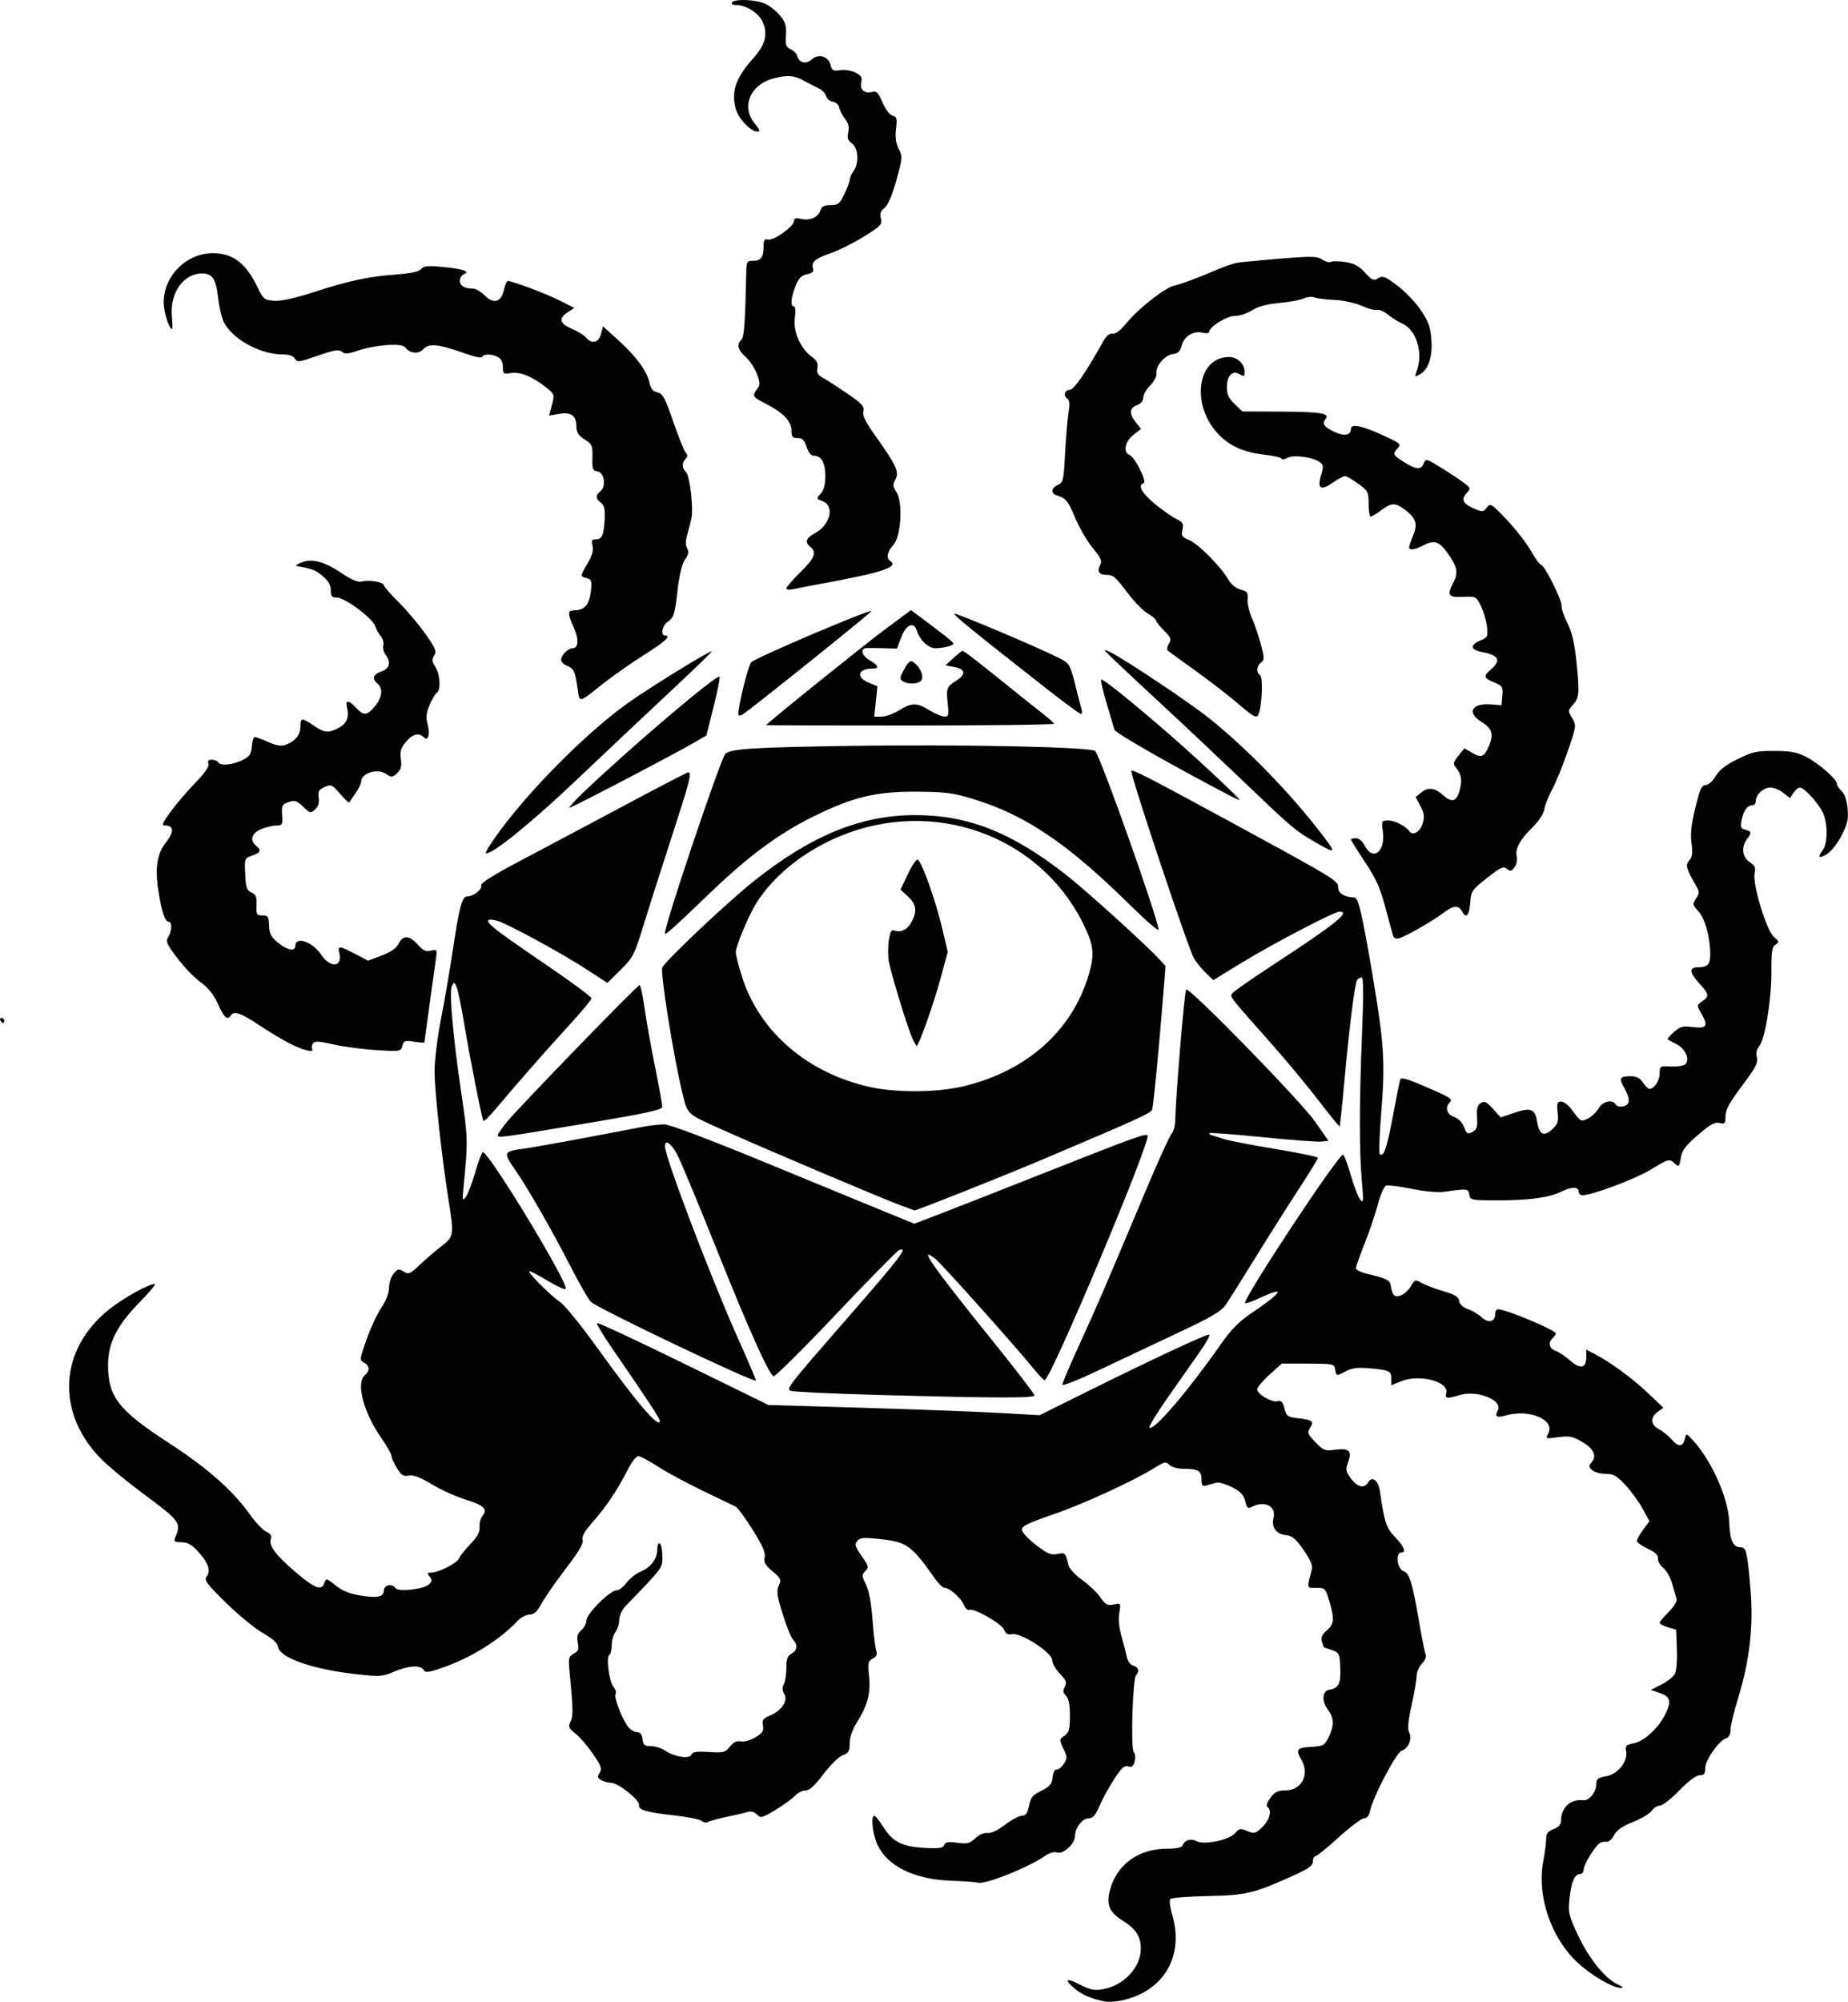<?xml version="1.0" encoding="UTF-8" standalone="no"?>
<!-- Created with Inkscape (http://www.inkscape.org/) -->

<svg
   xmlns:dc="http://purl.org/dc/elements/1.1/"
   xmlns:cc="http://creativecommons.org/ns#"
   xmlns:rdf="http://www.w3.org/1999/02/22-rdf-syntax-ns#"
   xmlns:svg="http://www.w3.org/2000/svg"
   xmlns="http://www.w3.org/2000/svg"
   xmlns:sodipodi="http://sodipodi.sourceforge.net/DTD/sodipodi-0.dtd"
   xmlns:inkscape="http://www.inkscape.org/namespaces/inkscape"
   width="193.16mm"
   height="209.132mm"
   viewBox="0 0 193.16 209.132"
   version="1.1"
   id="svg8"
   inkscape:version="0.92.4 (5da689c313, 2019-01-14)"
   sodipodi:docname="beholder.svg">
  <defs
     id="defs2" />
  <sodipodi:namedview
     id="base"
     pagecolor="#ffffff"
     bordercolor="#666666"
     borderopacity="1.0"
     inkscape:pageopacity="0.0"
     inkscape:pageshadow="2"
     inkscape:zoom="0.7"
     inkscape:cx="262.13084"
     inkscape:cy="434.81938"
     inkscape:document-units="mm"
     inkscape:current-layer="layer1"
     showgrid="false"
     fit-margin-top="0"
     fit-margin-left="0"
     fit-margin-right="0"
     fit-margin-bottom="0"
     inkscape:window-width="1920"
     inkscape:window-height="991"
     inkscape:window-x="-9"
     inkscape:window-y="-9"
     inkscape:window-maximized="1" />
  <g
     inkscape:label="Layer 1"
     inkscape:groupmode="layer"
     id="layer1"
     transform="translate(-8.177,-31.943)">
    <path
       id="path183"
       style="fill:#020202;stroke-width:0.265"
       d="m 90.374,93.406 c 0,-0.131 0.655,-0.885 1.455,-1.675 1.503,-1.484 1.741,-2.079 1.058,-2.646 -0.62,-0.514 -0.474,-0.934 0.509,-1.463 1.568,-0.844 2.036,-2.835 0.779,-3.313 -0.68,-0.258 -0.685,-0.278 -0.214,-0.798 0.328,-0.363 0.483,-0.946 0.483,-1.823 0,-1.386 -0.409,-2.128 -1.172,-2.128 -0.31,0 -0.583,-0.324 -0.782,-0.926 -0.237,-0.719 -0.449,-0.926 -0.947,-0.926 -0.538,0 -0.641,-0.13 -0.641,-0.806 0,-0.961 -0.878,-1.866 -2.712,-2.798 -1.369,-0.695 -1.421,-0.787 -0.866,-1.52 0.324,-0.427 0.318,-0.641 -0.039,-1.587 -0.227,-0.602 -0.756,-1.4 -1.176,-1.774 -0.822,-0.733 -0.954,-1.272 -0.439,-1.787 0.293,-0.293 0.39,-1.654 0.511,-7.124 0.023,-1.046 0.076,-1.124 0.757,-1.124 0.793,0 1.053,-0.392 1.053,-1.584 0,-0.581 0.103,-0.721 0.463,-0.628 0.565,0.146 2.712,-1.384 2.712,-1.933 0,-0.299 0.188,-0.354 0.778,-0.224 0.923,0.203 1.766,-0.186 2,-0.922 0.124,-0.39 0.4,-0.529 1.053,-0.529 0.781,0 0.949,-0.134 1.437,-1.142 0.304,-0.628 0.557,-1.313 0.561,-1.521 0.005,-0.209 0.183,-0.611 0.397,-0.893 0.596,-0.788 0.501,-2.42 -0.167,-2.888 -0.433,-0.303 -0.518,-0.558 -0.387,-1.157 0.12,-0.548 0.023,-0.953 -0.339,-1.413 -0.279,-0.355 -0.553,-0.883 -0.608,-1.173 -0.056,-0.295 -0.35,-0.564 -0.666,-0.609 -0.311,-0.045 -0.626,-0.311 -0.699,-0.592 -0.073,-0.281 -0.413,-0.64 -0.755,-0.797 -0.342,-0.157 -1.038,-0.516 -1.547,-0.797 -1.054,-0.581 -1.805,-0.631 -3.286,-0.22 -2.399,0.666 -3.308,2.983 -1.849,4.716 0.506,0.601 0.58,0.814 0.285,0.814 -0.74,0 -2.012,-1.337 -2.304,-2.423 -0.48,-1.783 0.022,-3.21 1.848,-5.25 1.252,-1.398 1.533,-2.46 0.995,-3.748 -0.401,-0.959 -1.725,-1.808 -2.822,-1.808 -0.314,0 -0.497,-0.119 -0.407,-0.265 0.238,-0.385 2.389,-0.324 3.394,0.096 0.475,0.198 1.193,0.753 1.596,1.232 0.607,0.722 0.719,1.079 0.655,2.086 -0.066,1.033 0.009,1.254 0.495,1.47 0.315,0.14 0.628,0.467 0.696,0.726 0.183,0.702 0.915,0.869 1.496,0.343 0.704,-0.637 1.742,-0.345 1.968,0.554 0.152,0.605 0.28,0.676 1.021,0.564 0.473,-0.072 1.18,0.041 1.599,0.255 0.595,0.304 0.719,0.511 0.598,0.996 -0.189,0.755 0.326,1.233 1.108,1.028 0.49,-0.128 0.66,0.039 1.112,1.095 0.309,0.72 0.75,1.302 1.046,1.38 0.444,0.116 0.492,0.301 0.364,1.383 -0.104,0.879 -0.02,1.497 0.285,2.086 0.412,0.797 0.4,0.957 -0.25,3.288 -0.442,1.587 -0.877,2.601 -1.233,2.877 -0.411,0.318 -0.507,0.599 -0.38,1.106 0.155,0.618 -0.005,0.788 -1.767,1.887 -1.066,0.664 -2.637,1.448 -3.493,1.743 -1.647,0.567 -2.049,0.922 -1.833,1.617 0.096,0.308 -0.082,0.472 -0.633,0.582 -0.59,0.118 -0.866,0.402 -1.198,1.23 -0.485,1.213 -0.559,2.125 -0.171,2.125 0.155,0 0.195,0.473 0.099,1.171 -0.195,1.421 0.559,3.192 1.724,4.054 0.576,0.426 0.731,0.721 0.636,1.214 -0.095,0.496 0.034,0.737 0.542,1.009 0.367,0.197 1.509,0.932 2.539,1.635 1.593,1.086 1.85,1.367 1.722,1.877 -0.112,0.445 0.213,1.109 1.257,2.569 2.17,3.036 2.509,3.773 2.094,4.549 -0.294,0.548 -0.278,0.745 0.108,1.334 0.697,1.064 0.481,4.657 -0.333,5.523 -0.628,0.669 -0.771,1.384 -0.33,1.657 0.934,0.577 -0.657,1.159 -5.821,2.126 -2.11,0.395 -4.104,0.777 -4.432,0.848 -0.327,0.071 -0.595,0.022 -0.595,-0.109 z m 12.171,9.708 c -0.346,-0.219 -0.333,-0.368 0.108,-1.187 0.562,-1.044 0.734,-1.114 1.311,-0.538 0.611,0.611 0.809,1.485 0.395,1.747 -0.473,0.3 -1.32,0.289 -1.814,-0.023 z M 68.561,103.965 c -0.267,-1.891 -0.4,-2.189 -1.096,-2.453 -0.351,-0.134 -0.639,-0.416 -0.639,-0.627 0,-0.485 0.716,-1.216 1.192,-1.216 0.627,0 0.689,-0.937 0.142,-2.143 -0.685,-1.509 -0.672,-1.826 0.071,-1.826 1.029,0 1.548,-0.596 1.701,-1.95 0.126,-1.121 0.081,-1.272 -0.424,-1.404 -0.707,-0.185 -0.706,-0.196 0.103,-1.577 0.465,-0.793 0.617,-1.344 0.5,-1.809 -0.138,-0.552 -0.073,-0.669 0.372,-0.669 0.629,0 0.827,-0.49 0.903,-2.232 0.041,-0.933 -0.064,-1.348 -0.401,-1.595 -0.564,-0.413 -0.578,-0.77 -0.045,-1.212 0.62,-0.515 0.401,-1.952 -0.313,-2.054 -0.498,-0.071 -0.56,-0.24 -0.529,-1.443 0.033,-1.261 -0.028,-1.402 -0.814,-1.904 -0.654,-0.417 -0.852,-0.732 -0.86,-1.369 -0.014,-1.131 -0.548,-1.511 -1.821,-1.296 l -1.035,0.175 0.295,-1.104 c 0.283,-1.061 0.264,-1.13 -0.495,-1.752 -1.415,-1.161 -2.789,-1.744 -3.744,-1.589 -0.831,0.135 -0.883,0.098 -0.883,-0.625 0,-0.488 -0.186,-0.868 -0.512,-1.042 -0.645,-0.345 -1.533,-0.354 -1.649,-0.017 -0.049,0.144 -0.843,-0.017 -1.808,-0.365 -2.664,-0.964 -3.767,-1.082 -4.327,-0.463 -0.515,0.569 -1.426,0.485 -1.917,-0.176 -0.353,-0.475 -3.141,-0.267 -5.037,0.377 -0.945,0.321 -1.272,0.338 -1.581,0.081 -0.313,-0.26 -0.81,-0.177 -2.528,0.421 -1.944,0.677 -2.16,0.705 -2.383,0.306 -0.16,-0.287 -0.589,-0.438 -1.242,-0.438 -2.482,0 -5.493,-1.714 -6.268,-3.567 -0.189,-0.452 -0.428,-1.568 -0.531,-2.481 -0.209,-1.844 -0.603,-2.419 -1.656,-2.418 -1.929,0.003 -3.363,1.998 -3.164,4.401 0.065,0.78 0.081,1.419 0.037,1.419 -0.319,0 -0.888,-1.779 -0.888,-2.776 0,-2.796 2.365,-5.162 5.159,-5.162 2.058,0 3.44,1.052 4.63,3.522 0.623,1.293 0.725,1.378 1.749,1.453 0.705,0.052 2.102,-0.248 3.969,-0.85 3.86,-1.245 5.86,-1.68 8.702,-1.891 1.639,-0.121 2.48,-0.301 2.699,-0.576 0.257,-0.323 0.688,-0.365 2.262,-0.217 2.097,0.197 2.931,0.485 2.206,0.763 -0.23,0.088 -0.419,0.39 -0.419,0.67 0,0.534 0.484,0.83 1.357,0.83 0.286,0 0.824,0.304 1.196,0.676 0.959,0.959 1.734,0.776 2.029,-0.478 0.128,-0.546 0.32,-0.992 0.426,-0.992 0.483,0 4.011,1.325 5.405,2.03 l 1.549,0.783 -0.689,0.451 c -0.988,0.647 -0.853,1.181 0.439,1.735 0.621,0.266 1.29,0.678 1.488,0.917 0.589,0.709 1.312,0.534 1.548,-0.376 l 0.21,-0.809 1.595,1.443 c 1.871,1.693 3.023,3.266 3.268,4.46 0.127,0.62 0.354,0.897 0.828,1.006 0.559,0.129 0.795,0.564 1.645,3.026 0.546,1.581 1.13,3.041 1.298,3.244 0.231,0.279 0.231,0.443 -5.29e-4,0.675 -0.407,0.407 -0.387,0.951 0.051,1.389 0.401,0.401 0.786,3.737 0.559,4.84 -0.081,0.395 -0.275,1.15 -0.431,1.678 -0.193,0.653 -0.197,1.112 -0.015,1.438 0.2,0.358 0.145,0.65 -0.217,1.157 -0.312,0.437 -0.588,1.566 -0.776,3.168 -0.313,2.674 -0.382,2.884 -1.114,3.412 -0.506,0.365 -0.664,1.374 -0.215,1.374 0.713,0 0.046,0.62 -2.177,2.022 -1.343,0.847 -3.278,2.203 -4.299,3.013 -2.584,2.048 -2.435,2.015 -2.637,0.584 z m 48.922,-0.139 c -7.305,-5.72 -9.681,-7.65 -9.563,-7.768 0.127,-0.127 8.642,3.466 10.821,4.567 1.317,0.665 1.253,0.545 2.095,3.938 0.144,0.582 0.323,1.267 0.397,1.521 0.074,0.255 0.037,0.459 -0.082,0.453 -0.119,-0.005 -1.769,-1.226 -3.668,-2.712 z m -32.125,2.669 c 0.032,-1.055 1.044,-5.08 1.349,-5.37 0.535,-0.506 12.369,-5.543 12.564,-5.348 0.087,0.087 -12.835,10.452 -13.481,10.813 -0.315,0.176 -0.44,0.148 -0.432,-0.096 z m 52.241,-1.025 c -1.017,-0.87 -3.039,-2.434 -4.494,-3.474 -1.455,-1.04 -2.745,-1.975 -2.866,-2.078 -0.121,-0.103 -0.07,-0.427 0.113,-0.72 0.293,-0.469 0.231,-0.636 -0.507,-1.374 -0.462,-0.462 -0.841,-0.939 -0.841,-1.059 0,-0.12 -0.387,-0.447 -0.86,-0.727 -0.473,-0.28 -1.395,-1.214 -2.05,-2.077 -1.393,-1.836 -1.534,-1.955 -2.3,-1.961 -0.742,-0.005 -0.973,-0.386 -0.627,-1.033 0.225,-0.42 0.086,-0.737 -0.782,-1.787 -0.58,-0.702 -1.403,-2.112 -1.829,-3.133 -0.752,-1.802 -0.961,-2.057 -1.937,-2.358 -0.647,-0.2 -0.577,-0.778 0.132,-1.089 0.553,-0.243 0.607,-0.477 0.753,-3.304 0.087,-1.673 0.25,-3.593 0.362,-4.265 0.137,-0.82 0.106,-1.282 -0.092,-1.405 -0.476,-0.294 -0.34,-0.945 0.198,-0.945 0.45,0 1.703,-1.812 3.542,-5.119 0.302,-0.544 0.634,-0.807 0.952,-0.758 0.312,0.049 0.837,-0.349 1.452,-1.1 1.309,-1.598 4.099,-3.768 5.07,-3.943 0.437,-0.079 1.793,-0.562 3.015,-1.073 2.678,-1.122 3.141,-1.279 3.997,-1.36 7.048,-0.667 7.736,-0.689 8.374,-0.271 0.35,0.229 0.761,0.34 0.912,0.247 0.152,-0.094 0.827,-0.088 1.5,0.013 0.929,0.139 1.428,0.406 2.069,1.106 0.748,0.817 0.906,0.884 1.38,0.588 0.471,-0.294 0.711,-0.201 2.019,0.787 0.816,0.616 1.923,1.782 2.46,2.59 0.804,1.211 0.994,1.759 1.081,3.121 0.115,1.808 -0.338,3.086 -1.273,3.586 -0.481,0.258 -0.502,0.225 -0.262,-0.406 0.708,-1.862 -0.045,-4.306 -1.525,-4.946 -0.401,-0.173 -1.072,-0.594 -1.493,-0.935 -0.421,-0.341 -0.923,-0.559 -1.117,-0.485 -0.194,0.074 -0.919,-0.116 -1.613,-0.423 -0.723,-0.32 -1.94,-0.585 -2.852,-0.622 -0.875,-0.035 -1.807,-0.152 -2.071,-0.259 -0.264,-0.107 -0.775,-0.06 -1.135,0.104 -0.36,0.164 -1.514,0.377 -2.563,0.473 -1.295,0.119 -2.216,0.369 -2.868,0.778 -0.528,0.332 -1.327,0.592 -1.775,0.58 -0.813,-0.023 -2.689,1.137 -2.689,1.663 0,0.143 -0.301,0.181 -0.682,0.085 -0.95,-0.238 -1.933,0.362 -2.182,1.333 -0.159,0.617 -0.379,0.833 -0.916,0.896 -0.84,0.099 -1.829,1.252 -1.731,2.019 0.04,0.31 -0.24,0.852 -0.649,1.26 -0.395,0.394 -0.719,0.962 -0.719,1.263 0,0.341 -0.25,0.643 -0.661,0.799 -0.803,0.305 -0.841,0.879 -0.121,1.795 l 0.541,0.687 -0.805,0.63 c -0.878,0.687 -1.093,1.821 -0.396,2.088 0.56,0.215 1.863,2.817 1.475,2.946 -0.648,0.216 -0.202,1.038 1.179,2.172 0.798,0.655 1.808,1.363 2.246,1.574 0.678,0.327 0.772,0.491 0.635,1.113 -0.14,0.639 -0.051,0.776 0.718,1.101 0.961,0.406 3.256,2.716 4.064,4.092 0.315,0.536 0.816,0.948 1.308,1.075 0.688,0.178 0.787,0.314 0.718,0.986 -0.044,0.429 0.16,1.321 0.453,1.984 0.293,0.663 0.717,1.912 0.943,2.776 0.365,1.401 0.367,1.603 0.01,1.865 -0.471,0.346 -0.526,1.052 -0.103,1.314 0.343,0.212 0.189,3.466 -0.196,4.155 -0.204,0.364 -0.524,0.187 -2.089,-1.153 z m -49.341,2.231 c 2e-5,-0.141 10.181,-8.339 12.399,-9.984 l 2.742,-2.034 0.962,0.718 c 2.694,2.012 3.454,2.62 3.464,2.773 0.015,0.222 -1.002,0.486 -1.888,0.49 -0.723,0.004 -1.625,-0.864 -1.944,-1.87 -0.3,-0.946 -1.107,-0.594 -1.601,0.7 l -0.461,1.208 -1.347,-0.04 c -0.741,-0.022 -1.555,-0.03 -1.81,-0.017 -0.733,0.036 -0.539,0.798 0.329,1.292 0.909,0.517 1.021,0.848 0.288,0.848 -1.541,0 -1.798,0.896 -0.423,1.47 l 0.922,0.385 -0.166,1.586 -0.166,1.586 0.765,-0.001 c 0.421,-7.9e-4 1.242,-0.295 1.824,-0.653 1.336,-0.823 1.858,-0.825 3.175,-0.014 0.582,0.359 1.283,0.656 1.558,0.66 0.447,0.007 0.484,-0.142 0.354,-1.403 -0.162,-1.57 -0.107,-1.71 0.932,-2.371 1.009,-0.642 0.924,-1.184 -0.221,-1.398 l -0.948,-0.178 0.832,-0.76 c 0.458,-0.418 0.883,-0.76 0.946,-0.76 0.152,0 1.815,1.282 4.981,3.841 1.438,1.162 3.045,2.445 3.572,2.852 0.527,0.407 0.988,0.824 1.024,0.926 0.036,0.102 -6.72,0.186 -15.015,0.186 -8.295,0 -15.081,-0.017 -15.081,-0.038 z m 48.551,7.407 c -6.177,-3.228 -12.041,-6.572 -12.143,-6.925 -0.07,-0.244 -0.443,-1.496 -0.828,-2.781 -0.385,-1.285 -0.641,-2.396 -0.568,-2.468 0.148,-0.148 3.537,2.586 7.482,6.035 2.973,2.6 7.182,6.548 6.983,6.551 -0.073,0.001 -0.489,-0.184 -0.926,-0.412 z m -67.599,-0.433 c 4.862,-4.646 13.893,-12.313 14.173,-12.033 0.074,0.074 -0.204,1.484 -0.618,3.134 l -0.752,3 -1.184,0.695 c -2.016,1.184 -12.888,6.866 -13.121,6.857 -0.121,-0.005 0.555,-0.749 1.501,-1.654 z m 76.382,5.218 c -2.098,-1.222 -2.238,-1.341 -7.544,-6.409 -2.573,-2.457 -6.278,-5.946 -8.233,-7.753 -1.955,-1.807 -4.217,-3.919 -5.027,-4.693 -1.348,-1.289 -1.394,-1.369 -0.546,-0.952 1.559,0.767 8.217,5.216 10.323,6.897 3.951,3.155 8.489,7.825 11.787,12.131 1.565,2.043 1.509,2.099 -0.759,0.778 z m -86.296,0.479 c 2.932,-4.564 9.635,-11.491 14.471,-14.954 2.196,-1.573 8.678,-5.567 8.811,-5.43 0.041,0.043 -1.838,1.863 -4.175,4.046 -2.337,2.183 -6.792,6.381 -9.9,9.33 -4.712,4.471 -8.727,7.735 -9.514,7.735 -0.088,0 0.05,-0.327 0.307,-0.728 z m 18.379,9.073 c 0,-0.958 5.824,-18.244 6.311,-18.731 0.545,-0.545 2.805,-0.692 13.004,-0.847 11.57,-0.176 25.231,0.11 25.659,0.538 0.564,0.564 6.621,17.638 6.621,18.664 0,0.196 -1.339,-0.963 -2.977,-2.576 -6.583,-6.487 -10.975,-9.442 -16.526,-11.118 -1.976,-0.596 -2.842,-0.705 -5.765,-0.723 -4.282,-0.026 -6.67,0.55 -10.848,2.615 -3.574,1.767 -6.731,4.101 -10.717,7.925 -4.001,3.839 -4.762,4.518 -4.762,4.254 z m 76.097,0.199 c -0.08,-0.261 -0.445,-1.599 -0.81,-2.973 -0.521,-1.961 -0.979,-2.972 -2.125,-4.694 -0.803,-1.207 -1.46,-2.255 -1.46,-2.329 0,-0.074 0.235,-0.135 0.522,-0.135 0.313,0 0.687,0.318 0.933,0.794 0.854,1.651 2.175,0.605 1.888,-1.495 -0.153,-1.118 -0.137,-1.151 0.572,-1.151 0.683,0 1.83,0.592 2.202,1.135 0.347,0.507 1.147,0.029 1.394,-0.833 0.202,-0.706 0.152,-1.073 -0.247,-1.814 l -0.501,-0.93 0.624,-0.505 c 0.699,-0.566 1.418,-0.462 2.287,0.331 0.865,0.79 1.383,0.627 1.695,-0.531 0.287,-1.068 0.174,-1.723 -0.419,-2.419 -0.291,-0.341 -0.245,-0.532 0.283,-1.191 l 0.629,-0.785 0.817,0.478 c 0.965,0.565 1.269,0.43 1.78,-0.795 0.49,-1.173 0.285,-1.771 -0.846,-2.47 -1.529,-0.945 -0.977,-1.945 0.99,-1.797 l 1.14,0.086 0.083,-0.999 c 0.076,-0.924 0.012,-1.028 -0.86,-1.393 -1.119,-0.468 -1.153,-0.637 -0.281,-1.396 1.052,-0.915 0.753,-1.449 -0.992,-1.775 -1.207,-0.226 -1.279,-0.737 -0.169,-1.197 0.772,-0.32 0.815,-0.41 0.697,-1.458 -0.069,-0.614 -0.35,-1.577 -0.625,-2.139 -0.492,-1.007 -0.518,-1.021 -1.888,-0.964 -1.56,0.065 -1.696,-0.152 -0.971,-1.554 0.511,-0.988 0.367,-1.642 -0.677,-3.083 -0.866,-1.196 -1.364,-1.335 -2.555,-0.713 -0.854,0.445 -1.419,0.512 -1.419,0.166 0,-0.128 0.184,-0.672 0.409,-1.21 0.506,-1.211 0.33,-1.811 -0.782,-2.659 -1.083,-0.826 -1.417,-0.826 -2.537,1.78e-4 -0.493,0.364 -0.992,0.661 -1.11,0.661 -0.117,0 -0.213,-0.595 -0.213,-1.321 0,-1.245 -0.063,-1.367 -1.098,-2.117 -0.604,-0.437 -1.223,-0.795 -1.375,-0.795 -0.152,0 -0.734,0.317 -1.293,0.704 -1.253,0.868 -1.636,0.611 -1.201,-0.808 0.275,-0.897 0.255,-1.058 -0.175,-1.372 -0.705,-0.515 -2.786,-0.775 -3.356,-0.419 -0.26,0.163 -0.536,0.195 -0.612,0.071 -0.076,-0.123 -0.885,-0.308 -1.798,-0.41 -2.068,-0.232 -3.52,-0.858 -4.682,-2.021 -3.033,-3.033 -2.397,-8.182 1.009,-8.182 0.863,0 1.616,0.72 1.616,1.544 0,0.502 -0.066,0.536 -0.508,0.26 -0.746,-0.466 -1.344,0.137 -1.344,1.354 0,0.744 0.193,1.161 0.811,1.754 l 0.811,0.777 4.018,0.017 c 4.226,0.018 5.175,0.18 4.663,0.796 -0.39,0.47 -0.151,0.803 0.951,1.326 1.015,0.482 1.711,0.355 1.711,-0.311 0,-0.594 1.138,-0.356 3.498,0.731 1.651,0.761 1.768,0.868 1.401,1.273 -0.566,0.625 -0.527,0.712 0.652,1.456 1.275,0.805 1.81,0.838 2.072,0.13 0.189,-0.511 0.27,-0.491 1.812,0.463 0.888,0.549 1.954,1.255 2.37,1.57 0.744,0.563 0.748,0.58 0.26,1.12 -0.591,0.653 -0.329,1.107 0.944,1.635 0.732,0.303 0.861,0.285 1.2,-0.17 0.36,-0.484 0.464,-0.42 2.079,1.276 0.935,0.982 2.069,2.441 2.521,3.241 0.452,0.8 0.927,1.455 1.057,1.455 0.349,0 2.232,3.758 2.159,4.311 -0.034,0.261 0.236,1.062 0.6,1.78 0.458,0.903 0.742,2.063 0.92,3.759 0.366,3.47 0.335,4.014 -0.262,4.702 -0.636,0.733 -0.631,0.671 -0.109,1.556 0.399,0.676 0.372,0.851 -0.543,3.479 -0.53,1.522 -1.251,3.282 -1.602,3.911 -0.352,0.629 -0.713,1.538 -0.804,2.021 -0.1,0.533 -0.579,1.279 -1.221,1.9 -1.307,1.265 -1.864,2.29 -1.668,3.071 0.083,0.331 -0.02,0.829 -0.23,1.117 -0.321,0.439 -0.445,0.465 -0.801,0.17 -0.361,-0.3 -0.655,-0.165 -2.079,0.953 -1.54,1.209 -1.664,1.386 -1.741,2.476 -0.1,1.411 -0.422,1.828 -0.828,1.069 -0.388,-0.726 -0.915,-0.704 -1.951,0.079 -1.102,0.833 -3.862,2.425 -4.591,2.649 -0.419,0.129 -0.613,0.049 -0.72,-0.298 z M 8.221,138.562 c -0.09,-0.146 -0.037,-0.265 0.117,-0.265 0.154,0 0.28,0.119 0.28,0.265 0,0.146 -0.052,0.265 -0.117,0.265 -0.064,0 -0.19,-0.119 -0.28,-0.265 z m 30.295,2.429 c -0.8,-0.407 -2.287,-1.298 -3.304,-1.981 -1.833,-1.231 -2.598,-1.487 -2.913,-0.977 -0.338,0.547 -0.709,0.222 -1.318,-1.153 -0.404,-0.914 -0.994,-1.689 -1.66,-2.183 -1.079,-0.799 -2.182,-1.997 -3.233,-3.511 -0.507,-0.73 -0.564,-0.984 -0.314,-1.385 0.38,-0.608 0.401,-1.557 0.036,-1.557 -0.386,0 -0.743,-1.071 -1.078,-3.225 -0.376,-2.423 -0.139,-3.903 0.818,-5.107 0.819,-1.031 0.8,-1.722 -0.049,-1.722 -0.462,0 -0.407,-0.163 0.468,-1.389 0.545,-0.764 1.703,-2.123 2.573,-3.021 1.061,-1.095 1.528,-1.769 1.42,-2.051 -0.112,-0.292 -0.008,-0.419 0.345,-0.419 0.278,0 0.579,0.119 0.669,0.265 0.246,0.399 1.472,0.295 2.514,-0.212 0.78,-0.38 0.939,-0.607 1.008,-1.442 0.045,-0.545 0.179,-0.991 0.297,-0.991 0.118,0 0.756,0.239 1.416,0.531 0.891,0.394 1.367,0.468 1.845,0.287 0.985,-0.374 1.519,-1.041 1.519,-1.895 0,-0.944 0.14,-0.956 1.38,-0.113 1.128,0.766 1.537,0.809 2.583,0.267 0.872,-0.451 1.16,-1.114 0.914,-2.097 -0.217,-0.864 0.145,-0.873 0.944,-0.022 0.807,0.859 1.131,0.834 1.961,-0.153 0.767,-0.912 0.884,-1.866 0.288,-2.361 -0.617,-0.512 -0.472,-0.981 0.397,-1.283 0.871,-0.304 1.028,-0.941 0.433,-1.754 -0.198,-0.271 -0.302,-0.714 -0.231,-0.985 0.071,-0.271 -0.051,-0.697 -0.27,-0.947 -0.219,-0.25 -0.479,-0.719 -0.578,-1.043 -0.243,-0.799 -3.163,-2.984 -3.987,-2.984 -0.551,0 -0.659,-0.126 -0.659,-0.77 0,-0.535 -0.248,-0.979 -0.814,-1.455 -0.754,-0.635 -1.039,-0.752 -2.493,-1.03 -0.457,-0.087 -0.425,-0.144 0.231,-0.413 1.096,-0.45 2.358,-0.122 4.161,1.082 1.154,0.771 1.744,1.01 2.204,0.894 0.764,-0.192 2.267,0.079 2.267,0.408 0,0.131 0.689,0.92 1.53,1.753 0.842,0.833 2.095,2.315 2.786,3.292 1.084,1.534 1.212,1.848 0.936,2.289 -0.259,0.415 -0.235,0.64 0.125,1.19 0.5,0.762 0.596,2.424 0.156,2.696 -0.159,0.098 -0.498,0.671 -0.754,1.272 -0.354,0.832 -0.407,1.306 -0.222,1.978 0.296,1.074 0.078,1.872 -0.385,1.409 -0.517,-0.517 -1.181,-0.349 -1.875,0.477 -0.53,0.63 -0.634,0.984 -0.527,1.787 0.105,0.783 0.017,1.108 -0.405,1.49 -0.496,0.449 -0.587,0.455 -1.133,0.072 -0.888,-0.622 -2.613,-0.092 -2.613,0.803 0,0.206 -0.267,0.757 -0.594,1.224 -0.327,0.467 -0.625,0.899 -0.661,0.959 -0.037,0.061 -0.467,-0.353 -0.957,-0.919 -0.838,-0.969 -0.932,-1.01 -1.616,-0.698 -0.606,0.276 -0.708,0.462 -0.611,1.118 0.079,0.538 -0.039,0.926 -0.373,1.228 -0.46,0.416 -0.533,0.399 -1.256,-0.294 -0.662,-0.634 -0.871,-0.7 -1.517,-0.48 -0.679,0.232 -0.742,0.359 -0.678,1.352 0.066,1.017 0.022,1.096 -0.604,1.096 -0.371,0 -1.088,0.173 -1.592,0.383 -0.992,0.415 -1.215,1.157 -0.521,1.733 0.582,0.483 0.492,0.709 -0.41,1.023 -0.797,0.278 -0.806,0.302 -0.728,1.944 0.067,1.411 0.166,1.701 0.653,1.915 0.466,0.204 0.566,0.454 0.529,1.323 -0.041,0.977 0.013,1.071 0.617,1.076 0.588,0.004 0.665,0.121 0.691,1.046 0.023,0.838 0.202,1.185 0.916,1.781 0.958,0.8 1.833,0.971 1.833,0.359 0,-1.06 1.785,-0.454 2.711,0.92 0.97,1.439 2.257,1.298 1.88,-0.206 -0.192,-0.765 0.002,-0.752 1.653,0.113 l 1.357,0.711 1.425,-0.538 c 0.972,-0.367 1.535,-0.761 1.77,-1.24 0.452,-0.92 1.121,-0.888 1.998,0.095 0.56,0.628 0.852,0.762 1.375,0.631 0.639,-0.16 0.659,-0.128 0.525,0.856 -0.077,0.563 -0.378,2.729 -0.669,4.814 -0.292,2.085 -0.53,3.843 -0.53,3.906 0,0.063 -0.483,0.037 -1.074,-0.058 -0.965,-0.154 -1.09,-0.11 -1.231,0.431 -0.154,0.589 -0.216,0.599 -2.715,0.447 -1.407,-0.086 -3.427,-0.354 -4.49,-0.595 -1.578,-0.359 -1.972,-0.376 -2.147,-0.093 -0.118,0.191 -0.156,0.442 -0.084,0.558 0.276,0.446 -0.889,0.173 -2.282,-0.535 z m 21.698,9.543 c 0.001,-0.109 0.396,-0.693 0.877,-1.298 1.117,-1.404 13.693,-14.378 13.938,-14.378 0.101,0 0.328,1.042 0.505,2.315 0.177,1.273 0.67,4.042 1.096,6.152 0.426,2.11 0.776,4.019 0.777,4.242 0.002,0.327 -1.608,0.675 -8.266,1.79 -8.744,1.464 -8.931,1.489 -8.927,1.177 z m 43.244,-10.319 c -0.539,-1.282 -2.133,-6.526 -2.374,-7.81 -0.102,-0.545 -0.104,-1.536 -0.005,-2.201 0.143,-0.951 0.27,-1.176 0.596,-1.051 0.672,0.258 1.377,-0.101 1.798,-0.917 0.584,-1.13 0.484,-1.815 -0.386,-2.628 l -0.78,-0.729 0.777,-1.644 c 0.428,-0.904 0.89,-1.574 1.028,-1.489 0.426,0.263 1.859,4.277 2.509,7.026 l 0.619,2.618 -0.763,2.809 c -0.735,2.703 -2.265,7.007 -2.492,7.007 -0.06,0 -0.297,-0.446 -0.527,-0.992 z m 5.437,5.213 c 6.598,-1.578 11.34,-5.792 13.067,-11.611 0.656,-2.209 0.549,-3.152 -0.618,-5.478 -4.603,-9.168 -15.627,-13.089 -25.386,-9.031 -3.707,1.541 -6.864,4.06 -8.696,6.937 -0.81,1.273 -2.179,4.536 -2.179,5.195 0,0.264 0.296,1.417 0.659,2.564 1.821,5.764 6.929,10.127 13.497,11.527 2.761,0.589 6.951,0.544 9.657,-0.104 z m -6.482,12.478 c -1.883,-0.683 -14.786,-6.153 -18.921,-8.021 -3.605,-1.629 -3.427,-1.459 -4.002,-3.808 -0.901,-3.679 -2.327,-12.61 -2.086,-13.061 0.44,-0.822 6.863,-6.873 9.612,-9.056 5.993,-4.758 11.176,-6.869 16.848,-6.861 5.524,0.007 10.072,1.807 15.713,6.216 2.098,1.64 8.332,7.275 9.73,8.796 l 0.7,0.762 -0.235,2.91 c -0.498,6.168 -1.039,11.745 -1.174,12.096 -0.141,0.368 -1.552,1.009 -11.369,5.165 -4.155,1.759 -13.322,5.402 -13.466,5.351 -0.015,-0.005 -0.623,-0.226 -1.35,-0.49 z m 16.801,18.7 c 0,-0.164 0.849,-2.153 1.887,-4.421 1.853,-4.049 2.37,-5.249 6.964,-16.161 1.256,-2.983 2.429,-5.543 2.607,-5.689 0.178,-0.146 0.335,-0.8 0.349,-1.455 0.054,-2.507 0.964,-13.371 1.136,-13.56 0.293,-0.322 11.978,11.648 13.495,13.824 l 1.383,1.984 -0.765,0.079 c -0.421,0.044 -3.188,-0.165 -6.149,-0.463 -2.961,-0.298 -5.441,-0.486 -5.51,-0.416 -0.069,0.069 0.04,0.17 0.243,0.224 0.203,0.054 0.771,0.231 1.263,0.393 0.492,0.162 2.902,0.627 5.356,1.032 2.454,0.406 4.462,0.824 4.463,0.929 0.001,0.105 -0.876,1.534 -1.949,3.175 -1.073,1.641 -3.091,4.829 -4.485,7.084 -1.394,2.256 -2.817,4.518 -3.162,5.027 -0.52,0.767 -1.418,1.297 -5.238,3.091 -2.536,1.191 -6.248,2.942 -8.249,3.892 -2.001,0.949 -3.638,1.592 -3.638,1.428 z m -19.447,1.062 c -4.657,-0.126 -8.68,-0.316 -8.941,-0.422 -0.504,-0.204 -0.274,-0.499 6.031,-7.723 5.454,-6.249 6.305,-7.369 5.306,-6.986 -0.21,0.081 -3.195,3.115 -6.633,6.743 -3.438,3.628 -6.365,6.526 -6.504,6.44 -0.552,-0.341 -2.573,-4.854 -5.957,-13.301 -1.952,-4.873 -3.815,-9.338 -4.141,-9.922 -0.651,-1.169 -1.256,-1.553 -1.249,-0.793 0.011,1.152 4.79,13.703 7.663,20.126 1.022,2.284 1.858,4.239 1.858,4.344 0,0.349 -16.508,-7.512 -17.251,-8.214 -0.247,-0.234 -1.176,-1.841 -2.064,-3.571 -2.045,-3.985 -4.53,-8.316 -5.911,-10.301 -1.22,-1.754 -1.168,-1.869 0.984,-2.149 1.139,-0.148 5.747,-0.992 12.305,-2.255 0.784,-0.151 1.837,-0.274 2.34,-0.274 0.576,0 4.559,1.503 10.746,4.055 5.407,2.23 11.084,4.565 12.615,5.188 l 2.784,1.134 2.772,-1.061 c 1.525,-0.584 6.523,-2.545 11.106,-4.359 9.008,-3.564 10.279,-4.026 10.496,-3.809 0.437,0.437 -10.134,25.576 -10.755,25.576 -0.1,0 -0.546,-0.453 -0.991,-1.006 -1.828,-2.275 -9.699,-11.077 -10.414,-11.647 -1.926,-1.534 -0.404,0.644 6.023,8.616 2.375,2.945 4.318,5.475 4.318,5.622 0,0.306 -3.869,0.295 -16.536,-0.049 z m 23.812,63.357 c -1.303,-0.258 -2.321,-0.694 -3.049,-1.307 -1.185,-0.997 -0.947,-1.202 0.515,-0.443 1.05,0.545 1.51,0.641 2.375,0.494 2.197,-0.371 3.996,-2.27 3.996,-4.218 0,-1.309 -0.484,-2.066 -1.885,-2.951 -1.432,-0.904 -1.744,-1.665 -1.325,-3.233 0.705,-2.636 2.98,-4.28 5.93,-4.285 1.077,-0.002 1.572,-0.114 1.674,-0.379 0.208,-0.543 0.855,-0.723 1.451,-0.404 0.781,0.418 3.431,-0.135 4.012,-0.837 0.417,-0.505 0.547,-0.528 1.269,-0.229 0.744,0.308 0.864,0.277 1.586,-0.415 0.771,-0.738 1.03,-1.787 0.519,-2.103 -0.154,-0.095 -0.025,-0.482 0.314,-0.942 0.459,-0.621 0.777,-0.78 1.566,-0.78 1.688,0 2.563,-1.646 1.689,-3.175 -0.631,-1.104 -0.497,-1.289 0.991,-1.375 1.293,-0.074 1.419,-0.143 1.839,-1.006 0.605,-1.242 0.586,-1.991 -0.075,-2.885 -0.692,-0.936 -0.591,-1.979 0.202,-2.092 0.92,-0.131 1.178,-0.682 1.091,-2.338 -0.084,-1.619 -0.009,-1.528 -1.701,-2.067 -0.018,-0.006 -0.114,-0.274 -0.213,-0.595 -0.134,-0.436 -0.008,-0.734 0.496,-1.172 0.783,-0.681 0.829,-1.204 0.269,-3.09 -0.392,-1.32 -0.442,-1.371 -1.354,-1.371 -1.028,0 -0.99,0.153 -0.471,-1.918 0.105,-0.421 -0.149,-1.021 -0.868,-2.051 -0.827,-1.183 -1.176,-1.471 -1.868,-1.538 -0.993,-0.097 -1.507,-0.838 -1.261,-1.819 0.3,-1.197 -0.951,-1.829 -2.246,-1.136 -0.434,0.232 -0.533,0.151 -0.719,-0.595 -0.166,-0.661 -0.492,-1.004 -1.388,-1.46 -0.644,-0.327 -1.384,-0.536 -1.644,-0.463 -0.26,0.073 -0.711,0.2 -1.002,0.282 -0.444,0.126 -0.529,0.024 -0.529,-0.633 0,-0.895 -0.358,-1.104 -1.893,-1.104 -0.597,0 -1.232,-0.177 -1.462,-0.407 -0.366,-0.366 -0.517,-0.338 -1.502,0.278 -2.254,1.408 -7.554,3.842 -10.687,4.909 -2.5,0.851 -3.241,1.21 -3.241,1.569 0,0.256 0.655,0.971 1.456,1.589 1.213,0.936 1.59,1.097 2.259,0.963 0.829,-0.166 0.85,-0.144 1.162,1.153 0.092,0.383 0.698,1.043 1.436,1.566 0.703,0.497 1.556,1.311 1.897,1.809 0.53,0.774 0.731,0.883 1.387,0.752 0.763,-0.153 0.766,-0.148 0.592,0.883 -0.11,0.65 -0.023,1.562 0.232,2.445 0.224,0.775 0.476,1.749 0.561,2.165 0.091,0.445 0.367,0.811 0.671,0.891 0.546,0.143 0.673,0.593 0.285,1.013 -0.349,0.378 -0.566,7.682 -0.237,8.01 0.15,0.15 0.194,0.585 0.098,0.968 -0.134,0.534 -0.292,0.659 -0.679,0.536 -0.399,-0.127 -0.711,0.161 -1.492,1.374 -0.543,0.844 -1.229,2.1 -1.524,2.791 -0.406,0.953 -0.676,1.257 -1.115,1.257 -0.65,0 -1.433,1.014 -1.433,1.855 0,0.806 -1.207,1.922 -1.857,1.716 -0.321,-0.102 -0.808,0.033 -1.252,0.346 -1.726,1.216 -6.372,3.064 -7.05,2.805 -0.16,-0.061 -1.423,-0.152 -2.805,-0.201 -3.776,-0.135 -6.582,-1.488 -7.647,-3.688 -0.535,-1.106 -0.765,-3.097 -0.357,-3.096 0.109,2.6e-4 0.539,0.54 0.956,1.199 0.969,1.534 1.936,2.019 4.292,2.153 1.525,0.086 1.928,0.028 2.053,-0.296 0.121,-0.316 0.417,-0.367 1.365,-0.238 1.041,0.143 1.304,0.078 1.882,-0.466 0.397,-0.373 0.919,-0.599 1.275,-0.553 0.372,0.049 1.074,-0.281 1.834,-0.861 0.677,-0.517 1.466,-0.94 1.753,-0.94 0.354,0 0.573,-0.234 0.681,-0.728 0.281,-1.281 0.336,-1.356 1.408,-1.903 0.86,-0.439 1.07,-0.697 1.137,-1.401 0.049,-0.509 0.217,-0.837 0.409,-0.799 0.179,0.035 0.516,-0.225 0.748,-0.579 0.388,-0.592 0.385,-0.721 -0.032,-1.601 -0.443,-0.933 -0.44,-0.967 0.112,-1.354 0.478,-0.335 0.566,-0.66 0.566,-2.083 0,-1.169 -0.126,-1.811 -0.41,-2.095 -0.315,-0.315 -0.344,-0.532 -0.125,-0.94 0.236,-0.441 0.149,-0.672 -0.517,-1.368 -0.44,-0.461 -0.801,-1.096 -0.801,-1.411 0,-0.774 -3.25,-2.885 -4.17,-2.71 -0.469,0.09 -0.687,-0.028 -0.85,-0.457 -0.241,-0.634 -3.114,-2.274 -3.643,-2.08 -0.181,0.067 -0.44,-0.171 -0.576,-0.527 -0.267,-0.702 -1.48,-1.776 -2.006,-1.776 -0.179,0 -0.609,-0.402 -0.957,-0.893 -2.599,-3.678 -2.942,-3.913 -6.214,-4.25 -1.291,-0.133 -1.683,-0.083 -1.961,0.252 -0.294,0.354 -0.223,0.593 0.463,1.566 0.741,1.051 0.774,1.184 0.388,1.57 -0.386,0.386 -0.38,0.506 0.066,1.419 0.311,0.637 0.557,1.954 0.68,3.643 0.106,1.455 0.278,2.904 0.383,3.218 0.143,0.43 0.053,0.646 -0.359,0.867 -0.491,0.263 -0.532,0.456 -0.388,1.835 0.186,1.782 -0.144,3.045 -1.259,4.818 -0.487,0.774 -0.763,1.57 -0.763,2.197 0,0.831 -0.112,1.024 -0.728,1.249 -0.401,0.147 -1.305,1.031 -2.014,1.971 -0.908,1.204 -1.46,1.705 -1.877,1.705 -0.325,0 -0.812,0.244 -1.082,0.542 -0.27,0.298 -1.181,0.961 -2.025,1.474 -1.426,0.866 -1.566,0.901 -1.971,0.496 -0.28,-0.28 -0.635,-0.373 -0.992,-0.26 -0.306,0.097 -1.283,0.327 -2.171,0.51 -0.888,0.184 -1.757,0.421 -1.93,0.528 -0.173,0.107 -0.476,0.06 -0.674,-0.103 -0.197,-0.164 -1.418,-0.416 -2.714,-0.561 -3.108,-0.347 -3.934,-0.586 -3.842,-1.112 0.089,-0.508 -2.179,-2.309 -2.907,-2.309 -0.28,0 -0.738,-0.123 -1.018,-0.272 -0.425,-0.228 -0.457,-0.356 -0.193,-0.779 0.269,-0.431 0.164,-0.727 -0.705,-1.99 -0.562,-0.816 -1.384,-1.767 -1.828,-2.114 -0.71,-0.556 -0.771,-0.704 -0.508,-1.244 0.289,-0.593 0.278,-1.283 -0.08,-5.019 -0.157,-1.633 -0.127,-1.784 0.415,-2.073 0.478,-0.256 0.555,-0.465 0.425,-1.156 -0.121,-0.646 -0.034,-0.95 0.372,-1.298 0.291,-0.25 0.53,-0.711 0.53,-1.025 0,-0.682 2.458,-3.138 3.141,-3.138 0.255,0 0.728,-0.357 1.05,-0.793 0.323,-0.436 0.984,-0.96 1.47,-1.163 1.079,-0.451 1.747,-1.35 1.747,-2.352 0,-0.433 0.112,-0.681 0.265,-0.587 0.146,0.09 0.265,0.694 0.265,1.343 0,1.247 0.137,1.062 -3.826,5.175 -0.393,0.408 -0.675,1.012 -0.68,1.455 -0.005,0.417 -0.183,0.989 -0.397,1.272 -0.214,0.282 -0.388,0.901 -0.388,1.373 0,0.473 -0.113,0.93 -0.251,1.015 -0.361,0.223 -0.016,2.834 0.445,3.365 0.213,0.245 0.305,0.58 0.204,0.744 -0.208,0.337 0.771,2.802 1.393,3.506 0.225,0.255 0.621,0.463 0.879,0.463 0.317,0 0.498,0.238 0.554,0.728 0.071,0.613 0.208,0.728 0.877,0.728 0.437,0 1.109,0.214 1.493,0.475 0.973,0.661 2.555,0.895 2.743,0.407 0.11,-0.287 0.541,-0.351 1.815,-0.27 1.531,0.098 1.714,0.051 2.192,-0.556 0.371,-0.472 0.707,-0.629 1.166,-0.548 0.37,0.066 1.024,-0.121 1.533,-0.437 0.72,-0.448 0.864,-0.679 0.759,-1.227 -0.109,-0.568 0.012,-0.734 0.76,-1.046 1.207,-0.504 1.9,-1.565 1.47,-2.253 -0.225,-0.36 -0.238,-0.658 -0.047,-1.015 0.149,-0.278 0.271,-1.045 0.271,-1.704 0,-0.928 0.12,-1.263 0.529,-1.482 0.613,-0.328 0.685,-0.941 0.169,-1.456 -0.198,-0.198 -0.684,-1.4 -1.081,-2.671 -0.602,-1.932 -0.67,-2.423 -0.411,-2.991 0.284,-0.624 0.229,-0.748 -0.657,-1.492 -0.768,-0.644 -0.937,-0.945 -0.82,-1.458 0.109,-0.481 -0.213,-1.219 -1.256,-2.878 -0.772,-1.227 -1.574,-2.318 -1.783,-2.424 -0.209,-0.106 -1.749,-0.848 -3.422,-1.649 -1.673,-0.801 -3.791,-1.942 -4.705,-2.537 -0.914,-0.595 -1.835,-1.081 -2.046,-1.081 -0.211,0 -0.699,0.625 -1.086,1.389 -1.058,2.092 -2.28,3.922 -3.652,5.467 -0.872,0.982 -1.187,1.535 -1.075,1.887 0.113,0.355 -0.399,1.227 -1.775,3.027 -1.063,1.391 -2.203,3.032 -2.533,3.648 -0.447,0.833 -0.764,1.122 -1.242,1.131 -0.353,0.007 -0.917,0.304 -1.252,0.662 -1.851,1.973 -4.814,3.826 -7.776,4.862 -1.537,0.538 -1.863,0.58 -2.041,0.264 -0.303,-0.539 -1.603,-0.464 -3.098,0.179 -1.198,0.515 -1.477,0.535 -3.886,0.27 -4.604,-0.506 -8.07,-1.712 -8.234,-2.866 -0.056,-0.395 -0.573,-0.864 -1.587,-1.439 -0.827,-0.469 -2.566,-1.896 -3.864,-3.169 -2.018,-1.98 -2.311,-2.375 -2.021,-2.725 0.478,-0.575 0.186,-1.449 -0.869,-2.601 -0.688,-0.751 -1.112,-0.99 -1.759,-0.99 -0.708,0 -0.82,-0.078 -0.662,-0.463 0.66,-1.602 0.59,-1.697 -3.468,-4.712 -1.615,-1.2 -3.533,-2.788 -4.261,-3.527 -4.772,-4.847 -4.416,-11.45 0.843,-15.635 1.517,-1.207 4.105,-2.641 4.777,-2.648 0.15,-0.001 -0.572,0.861 -1.605,1.916 -2.389,2.44 -3.301,4.267 -3.293,6.598 0.011,3.288 1.115,4.696 6.337,8.085 4.041,2.623 6.73,4.996 8.507,7.505 0.578,0.817 1.341,1.617 1.695,1.778 0.433,0.197 0.591,0.432 0.481,0.716 -0.267,0.697 0.455,1.685 2.531,3.464 2.059,1.764 2.786,2.039 3.065,1.158 0.159,-0.501 0.218,-0.487 1.161,0.271 0.69,0.555 1.472,0.876 2.562,1.054 1.839,0.299 2.495,0.155 2.495,-0.55 0,-0.565 0.897,-0.723 1.211,-0.213 0.258,0.417 3,0.103 3.504,-0.402 0.328,-0.328 0.338,-0.471 0.058,-0.809 -0.287,-0.346 -0.262,-0.411 0.155,-0.416 0.802,-0.009 2.738,-0.992 2.927,-1.486 0.096,-0.251 0.631,-0.926 1.188,-1.5 0.741,-0.764 0.998,-1.241 0.957,-1.778 -0.031,-0.404 0.101,-0.923 0.293,-1.154 0.584,-0.704 0.148,-1.131 -1.741,-1.706 -0.994,-0.302 -2.584,-1.02 -3.535,-1.594 -1.224,-0.739 -1.928,-1.006 -2.411,-0.914 -0.559,0.107 -0.784,-0.035 -1.248,-0.785 -0.311,-0.503 -0.566,-1.074 -0.566,-1.269 0,-0.195 -0.47,-1.025 -1.045,-1.845 -1.883,-2.684 -2.7,-5.799 -1.733,-6.602 0.539,-0.448 0.499,-0.985 -0.098,-1.304 -0.474,-0.254 -0.463,-0.353 0.271,-2.428 0.421,-1.19 1.12,-2.688 1.553,-3.33 0.483,-0.716 0.787,-1.508 0.787,-2.05 0,-0.486 0.216,-1.15 0.479,-1.475 0.426,-0.526 0.543,-0.552 1.053,-0.234 0.525,0.328 0.669,0.267 1.704,-0.715 0.621,-0.59 1.636,-1.461 2.254,-1.935 1.302,-0.997 1.326,-1.155 0.732,-4.855 -0.688,-4.284 -1.457,-11.373 -1.458,-13.436 -5.3e-4,-1.098 0.301,-3.538 0.67,-5.424 0.369,-1.886 0.902,-4.976 1.184,-6.868 0.72,-4.827 1.014,-5.953 1.552,-5.953 0.658,0 1.618,-0.756 1.465,-1.155 -0.088,-0.23 1.309,-1.106 4.178,-2.616 2.371,-1.248 7.227,-3.828 10.791,-5.732 3.564,-1.904 6.57,-3.462 6.681,-3.462 0.401,0 0.166,0.912 -1.758,6.819 -1.077,3.307 -2.404,7.463 -2.947,9.234 -0.927,3.019 -1.075,3.306 -2.368,4.583 l -1.38,1.363 -2.221,-1.443 c -2.46,-1.599 -7.761,-4.496 -9.132,-4.992 -0.485,-0.175 -0.969,-0.231 -1.076,-0.124 -0.277,0.277 0.751,1.072 6.068,4.691 2.583,1.758 4.696,3.322 4.696,3.475 0,0.153 -1.042,1.41 -2.315,2.794 -2.285,2.484 -5.456,6.095 -7.701,8.771 -0.634,0.756 -1.208,1.319 -1.276,1.251 -0.149,-0.149 -1.434,-6.658 -2.071,-10.492 -0.254,-1.528 -0.574,-3.076 -0.712,-3.44 -0.22,-0.583 -0.28,-0.608 -0.501,-0.213 -0.322,0.576 0.081,5.22 0.985,11.325 0.681,4.602 0.689,4.967 0.21,9.79 -0.129,1.298 -0.103,1.404 0.237,0.983 0.21,-0.259 0.656,-1.42 0.991,-2.58 0.335,-1.159 0.695,-2.108 0.801,-2.108 0.652,0 8.904,13.593 8.661,14.267 -0.049,0.135 -0.862,-0.221 -1.808,-0.792 -0.946,-0.571 -1.834,-1.038 -1.974,-1.039 -0.348,-0.001 2.166,2.527 3.233,3.251 0.474,0.322 2.26,2.534 3.969,4.916 3.98,5.548 6.415,8.38 6.415,7.463 0,-0.253 -1.261,-2.167 -5.11,-7.76 -0.876,-1.273 -1.529,-2.379 -1.451,-2.458 0.079,-0.079 4.141,1.815 9.027,4.207 l 8.884,4.35 10.001,0.298 c 5.501,0.164 11.877,0.405 14.171,0.535 l 4.17,0.237 5.223,-2.589 c 6.519,-3.231 12.096,-5.838 12.49,-5.838 0.165,0 -0.221,0.744 -0.858,1.654 -0.637,0.909 -2.145,3.059 -3.351,4.776 -1.206,1.717 -2.117,3.198 -2.024,3.291 0.426,0.426 4.085,-3.865 7.666,-8.992 0.844,-1.208 1.777,-2.141 2.888,-2.889 3.389,-2.28 3.807,-2.972 1.008,-1.669 -0.785,0.365 -1.483,0.609 -1.552,0.54 -0.319,-0.319 9.702,-15.498 10.231,-15.498 0.104,0 0.464,0.949 0.799,2.108 0.335,1.159 0.782,2.32 0.994,2.58 0.34,0.417 0.36,0.193 0.173,-1.909 -0.28,-3.151 -0.275,-8.217 0.016,-15.412 0.171,-4.221 0.156,-5.887 -0.051,-5.887 -0.159,0 -0.368,0.128 -0.464,0.284 -0.248,0.4 -0.808,4.848 -1.315,10.429 -0.238,2.618 -0.467,4.795 -0.51,4.838 -0.043,0.043 -1.015,-1.147 -2.16,-2.643 -1.145,-1.496 -3.334,-4.135 -4.864,-5.863 -4.739,-5.353 -4.485,-5.02 -4.146,-5.435 0.168,-0.206 2.211,-1.619 4.539,-3.139 6.175,-4.033 7.808,-5.35 6.636,-5.35 -0.568,0 -7.048,3.385 -10.317,5.389 l -2.888,1.77 -0.769,-0.736 c -0.423,-0.405 -0.985,-1.093 -1.248,-1.529 -0.593,-0.982 -6.75,-19.413 -6.551,-19.611 0.14,-0.14 2.045,0.832 8.523,4.349 13.028,7.073 13.097,7.115 13.097,7.866 0,0.593 0.661,0.995 1.708,1.036 0.401,0.016 0.803,1.738 1.858,7.96 1.234,7.278 1.36,9.224 0.936,14.457 -0.187,2.31 -0.263,4.278 -0.168,4.373 0.404,0.404 0.748,-0.574 1.374,-3.914 0.366,-1.953 0.715,-3.697 0.775,-3.876 0.077,-0.229 0.736,-0.057 2.23,0.582 3.055,1.308 3.302,1.458 2.956,1.805 -0.535,0.535 -0.324,1.262 0.445,1.53 0.453,0.158 0.855,0.568 1.042,1.063 0.271,0.717 0.366,0.772 0.868,0.503 0.47,-0.252 0.552,-0.504 0.489,-1.517 -0.057,-0.932 0.034,-1.282 0.393,-1.502 0.385,-0.236 0.611,-0.128 1.273,0.607 l 0.805,0.894 1.392,-0.473 c 1.764,-0.6 2.204,-0.428 2.424,0.947 0.214,1.341 0.71,1.574 1.593,0.749 0.57,-0.533 0.654,-0.8 0.548,-1.753 -0.106,-0.954 -0.052,-1.124 0.353,-1.124 0.263,0 0.723,0.327 1.023,0.728 1.083,1.444 1.043,1.422 1.829,1.016 0.399,-0.206 0.89,-0.683 1.092,-1.059 0.372,-0.694 1.407,-0.945 1.732,-0.419 0.263,0.425 1.192,0.305 1.377,-0.178 0.096,-0.249 -0.077,-0.871 -0.394,-1.422 -0.648,-1.126 -0.561,-1.31 0.618,-1.31 0.616,0 0.971,0.183 1.285,0.661 0.238,0.364 0.541,0.661 0.673,0.661 0.5,0 1.071,-0.862 1.071,-1.619 0,-0.766 0.032,-0.785 1.194,-0.725 0.657,0.034 1.327,-0.071 1.489,-0.233 0.5,-0.5 0.018,-1.615 -0.901,-2.082 -0.471,-0.239 -0.9,-0.474 -0.953,-0.52 -0.053,-0.047 0.244,-0.39 0.661,-0.762 0.662,-0.591 0.918,-0.656 2.015,-0.518 1.438,0.181 1.609,-0.139 0.802,-1.505 -0.441,-0.747 -0.437,-0.781 0.132,-1.18 0.782,-0.548 0.749,-0.729 -0.361,-1.958 -0.964,-1.067 -1.003,-1.598 -0.117,-1.598 1.032,0 1.329,-0.299 1.329,-1.338 0,-1.774 -0.553,-3.786 -1.243,-4.522 -0.615,-0.656 -0.631,-0.741 -0.247,-1.327 0.359,-0.548 0.363,-0.708 0.031,-1.284 -1.069,-1.856 -1.168,-2.22 -0.735,-2.702 0.31,-0.344 0.369,-0.77 0.241,-1.732 -0.163,-1.23 -0.028,-2.202 0.682,-4.889 0.241,-0.913 0.463,-1.257 0.81,-1.257 0.265,0 0.72,-0.41 1.021,-0.921 0.383,-0.65 1.061,-1.175 2.301,-1.786 1.555,-0.765 2.003,-0.864 3.88,-0.851 1.664,0.011 2.366,0.142 3.258,0.607 1.336,0.697 3.229,2.344 3.229,2.809 0,0.179 0.223,0.527 0.497,0.775 0.316,0.286 0.544,0.944 0.627,1.805 0.109,1.13 0.004,1.604 -0.631,2.843 -0.442,0.863 -1.093,1.683 -1.553,1.955 -0.859,0.508 -0.999,0.337 -0.387,-0.473 0.517,-0.684 0.496,-2.871 -0.038,-3.931 -0.517,-1.026 -1.94,-2.567 -2.371,-2.567 -0.172,0 -0.477,0.248 -0.678,0.551 l -0.366,0.551 -0.7,-0.551 c -0.385,-0.303 -0.991,-0.551 -1.345,-0.551 -0.724,0 -1.521,0.739 -1.521,1.41 0,0.243 -0.164,0.442 -0.364,0.442 -0.515,0 -0.927,0.572 -1.125,1.562 -0.144,0.72 -0.084,0.873 0.395,0.998 0.662,0.173 0.683,0.305 0.16,0.997 -0.616,0.814 -0.486,1.875 0.29,2.384 0.548,0.359 0.648,0.585 0.518,1.178 -0.242,1.104 1.241,5.984 2.02,6.644 0.565,0.479 0.58,0.55 0.171,0.796 -0.375,0.225 -0.447,0.696 -0.437,2.844 0.015,2.906 -0.68,7.108 -1.287,7.789 -0.263,0.295 -0.343,0.691 -0.231,1.137 0.142,0.565 -0.129,1.086 -1.556,2.987 -1.306,1.74 -1.728,2.514 -1.728,3.167 0,0.774 -0.065,0.849 -0.618,0.71 -0.484,-0.121 -0.973,0.15 -2.254,1.252 -1.32,1.135 -1.667,1.6 -1.798,2.408 -0.149,0.921 -0.198,0.969 -0.611,0.595 -0.606,-0.548 -0.591,-0.552 -2.6,0.66 -1.596,0.963 -6.087,2.639 -7.071,2.639 -0.217,0 -0.394,-0.179 -0.394,-0.397 0,-0.507 -0.756,-0.507 -1.771,-8e-4 -1.265,0.631 -3.366,0.927 -6.581,0.927 -2.897,0 -2.991,-0.018 -3.073,-0.595 -0.09,-0.635 -0.193,-0.647 -2.56,-0.304 -0.71,0.103 -2.04,-0.013 -3.468,-0.303 -1.274,-0.259 -2.483,-0.406 -2.686,-0.328 -0.204,0.078 -0.586,0.961 -0.85,1.961 -0.264,1 -0.888,2.846 -1.387,4.101 -0.499,1.255 -0.907,2.411 -0.907,2.569 0,0.158 0.506,0.412 1.124,0.563 2.221,0.544 2.445,0.662 2.536,1.338 0.049,0.361 0.186,0.757 0.304,0.881 0.365,0.381 1.293,-0.085 1.767,-0.888 0.43,-0.729 0.482,-0.746 1.13,-0.369 0.373,0.217 1.393,0.605 2.266,0.861 1.23,0.361 1.606,0.591 1.669,1.026 0.052,0.353 0.39,0.668 0.915,0.851 0.458,0.16 1.1,0.541 1.426,0.848 0.686,0.645 1.414,0.493 1.414,-0.295 0,-0.296 0.134,-0.537 0.299,-0.537 0.841,0 6.051,2.185 6.051,2.538 0,0.08 -0.174,0.319 -0.386,0.531 -0.473,0.473 -0.273,1.087 0.427,1.31 0.287,0.091 0.931,0.525 1.431,0.964 1.08,0.948 1.702,0.833 1.702,-0.314 v -0.809 l 0.86,0.442 c 1.625,0.835 3.93,2.521 5.569,4.073 l 1.641,1.555 -0.595,0.426 c -0.809,0.579 -0.752,1.36 0.132,1.82 0.4,0.208 1.002,0.695 1.336,1.083 0.692,0.801 1.165,0.768 1.369,-0.095 0.139,-0.59 0.143,-0.59 0.827,0.152 1.99,2.157 3.732,6.093 3.813,8.611 0.059,1.864 0.396,2.585 1.209,2.585 0.573,0 0.681,0.486 1.027,4.63 0.3,3.6 -0.135,7.309 -1.299,11.079 -0.444,1.437 -0.807,2.947 -0.807,3.356 0,0.481 -0.167,0.796 -0.472,0.893 -0.748,0.237 -2.173,2.276 -2.173,3.109 0,0.592 -0.12,0.746 -0.582,0.746 -0.364,0 -1.162,0.596 -2.126,1.587 -0.849,0.873 -1.763,1.587 -2.031,1.587 -0.268,0 -0.651,0.241 -0.85,0.536 -0.2,0.295 -1.077,0.819 -1.95,1.165 -1.123,0.445 -1.704,0.85 -1.986,1.386 -0.219,0.416 -0.576,0.726 -0.794,0.688 -0.217,-0.038 -0.529,0.02 -0.692,0.129 -0.527,0.351 -1.687,2.241 -1.687,2.749 0,0.271 -0.174,0.492 -0.388,0.492 -0.566,0 -0.919,0.829 -1.104,2.59 -0.15,1.434 -0.079,1.735 0.9,3.823 1.135,2.423 2.87,4.558 4.163,5.125 0.506,0.222 0.623,0.352 0.322,0.358 -0.848,0.019 -3.159,-1.339 -4.601,-2.702 -2.74,-2.591 -4.197,-6.926 -3.527,-10.496 0.18,-0.957 0.32,-2.044 0.311,-2.416 -0.012,-0.511 0.173,-0.747 0.763,-0.969 0.512,-0.193 0.779,-0.479 0.779,-0.834 0,-1.408 0.972,-2.336 2.289,-2.186 0.664,0.076 1.415,-0.848 1.415,-1.742 0,-0.489 0.184,-0.629 1.004,-0.76 1.215,-0.194 2.31,-1.554 2.108,-2.615 -0.111,-0.58 -0.013,-0.681 0.798,-0.834 1.086,-0.204 2.639,-1.65 3.326,-3.097 0.626,-1.318 0.491,-1.789 -0.621,-2.165 l -0.926,-0.313 1.116,-0.571 c 0.614,-0.314 1.244,-0.81 1.4,-1.103 0.156,-0.292 0.25,-1.453 0.207,-2.579 l -0.077,-2.047 -0.86,-0.253 c -0.473,-0.139 -0.86,-0.344 -0.86,-0.454 0,-0.111 0.424,-0.625 0.942,-1.143 0.592,-0.592 0.893,-1.111 0.811,-1.398 -0.072,-0.251 -0.279,-0.97 -0.46,-1.599 -0.181,-0.628 -0.595,-1.352 -0.921,-1.608 -0.326,-0.256 -0.572,-0.695 -0.548,-0.974 0.031,-0.359 -0.285,-0.661 -1.08,-1.031 -0.618,-0.287 -1.124,-0.651 -1.124,-0.808 0,-0.157 0.295,-0.686 0.655,-1.174 l 0.655,-0.888 -0.708,-1.301 c -0.389,-0.715 -1.198,-1.827 -1.798,-2.471 -0.887,-0.952 -1.262,-1.17 -2.013,-1.17 -1.186,0 -2.094,-0.613 -1.62,-1.093 0.689,-0.699 0.379,-1.502 -0.859,-2.228 -1.035,-0.607 -1.366,-0.673 -2.538,-0.512 -1.323,0.182 -1.342,0.175 -1.04,-0.389 0.759,-1.419 -1.969,-2.587 -4.408,-1.888 -0.981,0.281 -1.222,0.137 -0.869,-0.521 0.566,-1.058 -2.131,-2.155 -3.955,-1.609 -1.379,0.413 -1.582,0.384 -1.428,-0.204 0.309,-1.183 -2.772,-2.007 -4.667,-1.249 l -1.072,0.429 v -0.644 c 0,-0.835 -0.181,-0.927 -2.187,-1.114 -1.272,-0.119 -1.881,-0.052 -2.511,0.274 -1.058,0.547 -1.07,0.546 -1.171,-0.165 -0.081,-0.573 -0.188,-0.596 -2.831,-0.605 l -2.746,-0.009 -1.288,1.158 c -0.709,0.637 -1.288,1.328 -1.288,1.535 0,0.514 1.514,1.397 2.123,1.237 0.383,-0.1 0.546,0.07 0.723,0.758 0.21,0.815 0.329,0.899 1.459,1.03 1.491,0.174 1.652,0.308 1.211,1.014 -0.305,0.488 -0.243,0.65 0.57,1.488 0.824,0.85 1.015,0.927 1.977,0.794 1.519,-0.21 1.871,0.093 1.453,1.249 -0.301,0.832 -0.274,0.995 0.285,1.752 0.677,0.915 1.413,1.078 1.795,0.397 0.393,-0.703 1.06,-0.219 1.223,0.887 0.488,3.327 0.675,3.894 1.598,4.839 0.894,0.916 1.188,1.591 0.693,1.591 -0.712,0 -0.514,1.746 0.224,1.981 0.574,0.182 0.916,1.309 1.571,5.171 0.283,1.669 0.593,3.234 0.689,3.478 0.108,0.275 -0.034,0.651 -0.376,0.992 -0.302,0.302 -0.552,0.877 -0.555,1.277 -0.003,0.4 -0.239,1.782 -0.524,3.07 -0.362,1.637 -0.44,2.489 -0.259,2.827 0.35,0.653 -0.083,1.731 -0.767,1.91 -0.553,0.145 -3.028,4.858 -3.333,6.348 -0.095,0.461 -0.319,0.728 -0.615,0.728 -0.256,0 -1.447,0.893 -2.647,1.984 -1.2,1.091 -2.298,1.984 -2.44,1.984 -0.142,0 -0.258,0.245 -0.258,0.544 0,0.419 -0.441,0.744 -1.918,1.415 -4.205,1.909 -5.062,2.117 -9.045,2.194 -2.028,0.04 -3.793,0.178 -3.923,0.308 -0.138,0.138 -0.063,0.818 0.181,1.64 1.105,3.72 -0.332,7.02 -3.684,8.461 -1.167,0.502 -2.623,0.751 -3.44,0.59 z"
       inkscape:connector-curvature="0" />
  </g>
</svg>
